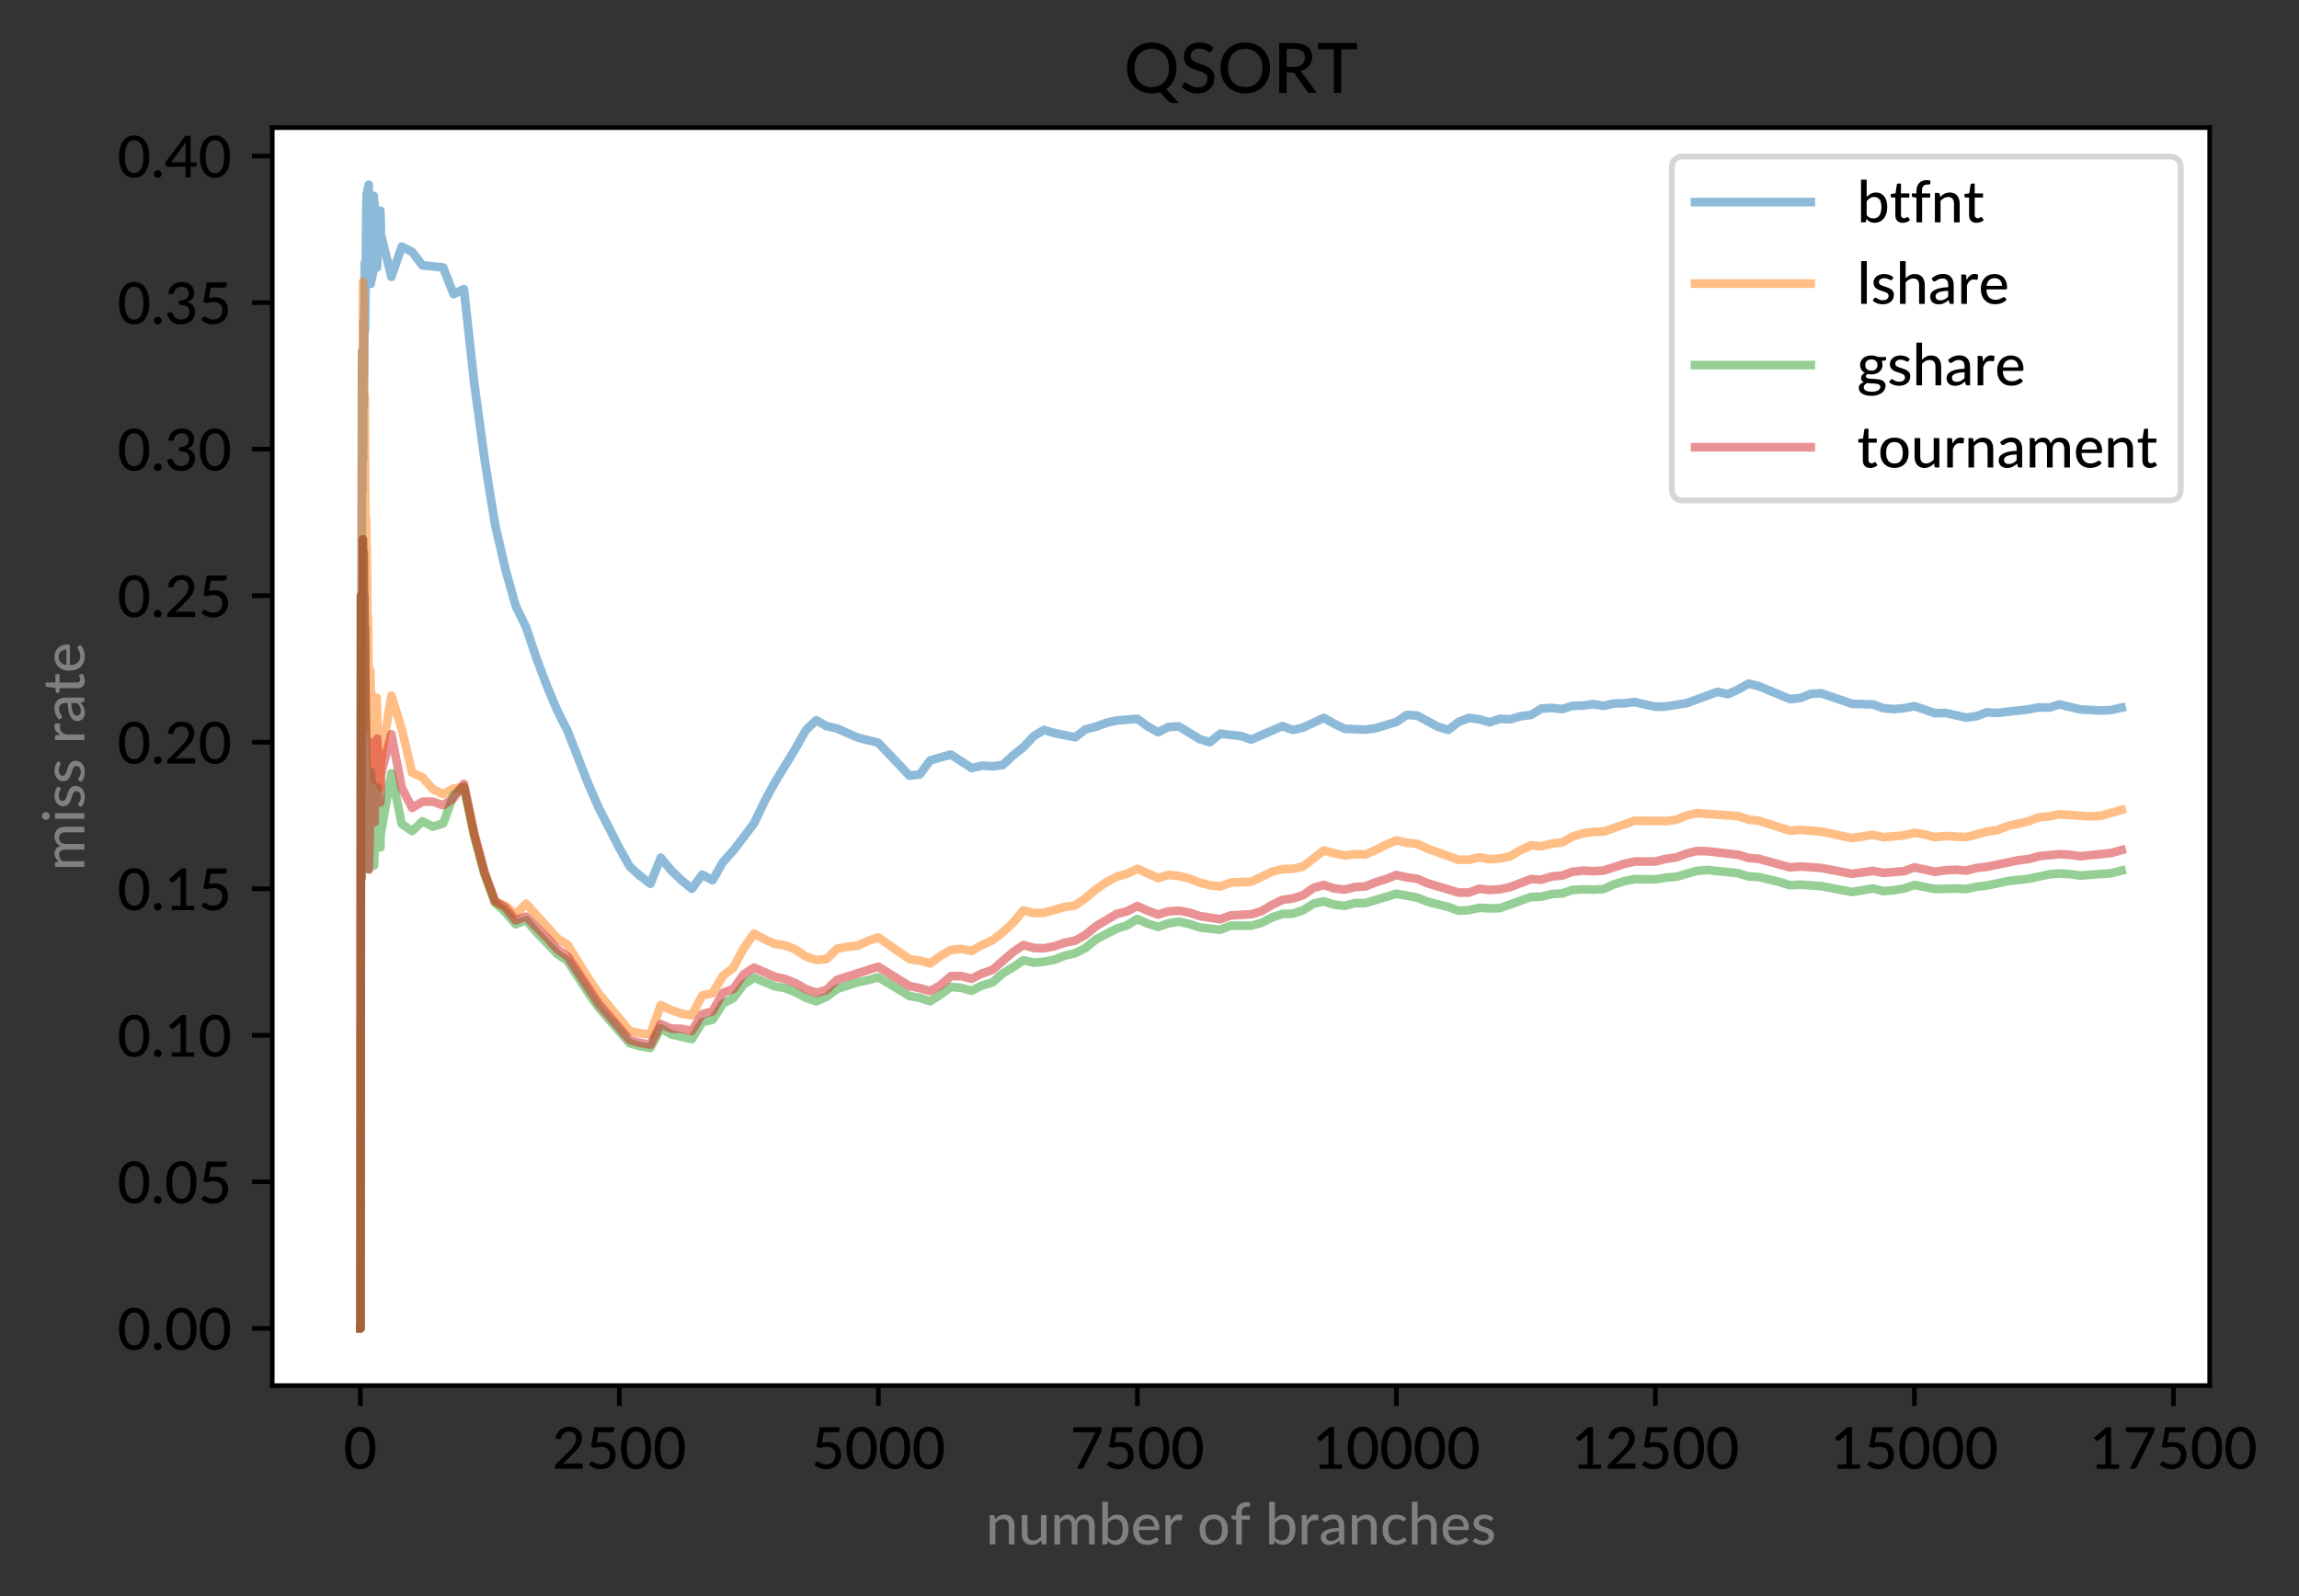 <svg height="275.864pt" version="1.1" viewBox="0 0 397.277 275.864" width="397.277pt" xmlns="http://www.w3.org/2000/svg" xmlns:xlink="http://www.w3.org/1999/xlink" style="width: 100%; height: 100%;">
 <rect x="0" y="0" width="397.277" height="275.864" fill="#333333" stroke="none"/>
 <defs>
  <style type="text/css">
*{stroke-linecap:butt;stroke-linejoin:round;}
  </style>
 </defs>
 <g id="figure_1">
  <g id="patch_1">
   <path d="M 0 275.864 
L 397.277 275.864 
L 397.277 0 
L 0 0 
z
" style="fill:none;"></path>
  </g>
  <g id="axes_1">
   <g id="patch_2">
    <path d="M 47.044 239.496 
L 381.844 239.496 
L 381.844 22.056 
L 47.044 22.056 
z
" style="fill:#ffffff;"></path>
   </g>
   <g id="matplotlib.axis_1">
    <g id="xtick_1">
     <g id="line2d_1">
      <defs>
       <path d="M 0 0 
L 0 3.5 
" id="mae7d54864b" style="stroke:#000000;stroke-width:0.8;"></path>
      </defs>
      <g>
       <use style="stroke:#000000;stroke-width:0.8;" x="62.262" xlink:href="#mae7d54864b" y="239.496"></use>
      </g>
     </g>
     <g id="text_1">
      <!-- 0 -->
      <defs>
       <path d="M 55.094 35.906 
Q 55.094 26.5 53.062 19.594 
Q 51.047 12.703 47.516 8.172 
Q 44 3.656 39.219 1.453 
Q 34.453 -0.75 28.953 -0.75 
Q 23.453 -0.75 18.672 1.453 
Q 13.906 3.656 10.406 8.172 
Q 6.906 12.703 4.906 19.594 
Q 2.906 26.5 2.906 35.906 
Q 2.906 45.297 4.906 52.219 
Q 6.906 59.156 10.406 63.672 
Q 13.906 68.203 18.672 70.391 
Q 23.453 72.594 28.953 72.594 
Q 34.453 72.594 39.219 70.391 
Q 44 68.203 47.516 63.672 
Q 51.047 59.156 53.062 52.219 
Q 55.094 45.297 55.094 35.906 
z
M 45 35.906 
Q 45 44 43.672 49.453 
Q 42.344 54.906 40.125 58.219 
Q 37.906 61.547 35 62.938 
Q 32.094 64.344 28.953 64.344 
Q 25.797 64.344 22.891 62.938 
Q 20 61.547 17.766 58.219 
Q 15.547 54.906 14.25 49.453 
Q 12.953 44 12.953 35.906 
Q 12.953 27.797 14.25 22.344 
Q 15.547 16.906 17.766 13.594 
Q 20 10.297 22.891 8.891 
Q 25.797 7.5 28.953 7.5 
Q 32.094 7.5 35 8.891 
Q 37.906 10.297 40.125 13.594 
Q 42.344 16.906 43.672 22.344 
Q 45 27.797 45 35.906 
z
" id="Lato-Medium-48"></path>
      </defs>
      <g transform="translate(59.362 253.875)scale(0.1 -0.1)">
       <use xlink:href="#Lato-Medium-48"></use>
      </g>
     </g>
    </g>
    <g id="xtick_2">
     <g id="line2d_2">
      <g>
       <use style="stroke:#000000;stroke-width:0.8;" x="107.021" xlink:href="#mae7d54864b" y="239.496"></use>
      </g>
     </g>
     <g id="text_2">
      <!-- 2500 -->
      <defs>
       <path d="M 49.297 9.25 
Q 50.906 9.25 51.797 8.328 
Q 52.703 7.406 52.703 5.906 
L 52.703 0 
L 4.5 0 
L 4.5 3.344 
Q 4.5 4.344 4.891 5.469 
Q 5.297 6.594 6.25 7.5 
L 28.953 30.25 
Q 31.797 33.094 34.094 35.75 
Q 36.406 38.406 38 41.031 
Q 39.594 43.656 40.469 46.406 
Q 41.344 49.156 41.344 52.203 
Q 41.344 55.203 40.391 57.469 
Q 39.453 59.75 37.797 61.25 
Q 36.156 62.75 33.906 63.5 
Q 31.656 64.25 29.047 64.25 
Q 26.453 64.25 24.266 63.5 
Q 22.094 62.75 20.391 61.391 
Q 18.703 60.047 17.547 58.188 
Q 16.406 56.344 15.906 54.203 
Q 15.203 52.297 14.125 51.641 
Q 13.047 51 11 51.344 
L 5.906 52.25 
Q 6.594 57.25 8.641 61.047 
Q 10.703 64.844 13.797 67.422 
Q 16.906 70 20.922 71.297 
Q 24.953 72.594 29.594 72.594 
Q 34.297 72.594 38.266 71.219 
Q 42.25 69.844 45.141 67.25 
Q 48.047 64.656 49.688 60.922 
Q 51.344 57.203 51.344 52.5 
Q 51.344 48.5 50.172 45.078 
Q 49 41.656 46.969 38.547 
Q 44.953 35.453 42.266 32.516 
Q 39.594 29.594 36.594 26.594 
L 18.406 8 
Q 20.5 8.547 22.625 8.891 
Q 24.75 9.25 26.656 9.25 
z
" id="Lato-Medium-50"></path>
       <path d="M 18.656 45 
Q 24.156 46.156 28.594 46.156 
Q 34.203 46.156 38.5 44.469 
Q 42.797 42.797 45.719 39.875 
Q 48.656 36.953 50.125 32.969 
Q 51.594 29 51.594 24.344 
Q 51.594 18.656 49.594 14 
Q 47.594 9.344 44.094 6.047 
Q 40.594 2.75 35.812 0.969 
Q 31.047 -0.797 25.547 -0.797 
Q 22.297 -0.797 19.375 -0.141 
Q 16.453 0.5 13.891 1.578 
Q 11.344 2.656 9.172 4.047 
Q 7 5.453 5.297 7 
L 8.297 11.203 
Q 9.25 12.594 10.844 12.594 
Q 11.906 12.594 13.172 11.812 
Q 14.453 11.047 16.203 10.094 
Q 17.953 9.156 20.344 8.375 
Q 22.75 7.594 26.047 7.594 
Q 29.703 7.594 32.625 8.766 
Q 35.547 9.953 37.562 12.094 
Q 39.594 14.25 40.672 17.25 
Q 41.75 20.25 41.75 23.906 
Q 41.75 27.156 40.797 29.75 
Q 39.844 32.344 37.938 34.188 
Q 36.047 36.047 33.188 37.016 
Q 30.344 38 26.547 38 
Q 21.25 38 15.25 36.094 
L 9.094 37.906 
L 14.953 71.797 
L 49.344 71.797 
L 49.344 67.547 
Q 49.344 65.453 48.016 64.125 
Q 46.703 62.797 43.594 62.797 
L 21.75 62.797 
z
" id="Lato-Medium-53"></path>
      </defs>
      <g transform="translate(95.421 253.875)scale(0.1 -0.1)">
       <use xlink:href="#Lato-Medium-50"></use>
       <use x="58" xlink:href="#Lato-Medium-53"></use>
       <use x="116" xlink:href="#Lato-Medium-48"></use>
       <use x="174" xlink:href="#Lato-Medium-48"></use>
      </g>
     </g>
    </g>
    <g id="xtick_3">
     <g id="line2d_3">
      <g>
       <use style="stroke:#000000;stroke-width:0.8;" x="151.781" xlink:href="#mae7d54864b" y="239.496"></use>
      </g>
     </g>
     <g id="text_3">
      <!-- 5000 -->
      <g transform="translate(140.181 253.875)scale(0.1 -0.1)">
       <use xlink:href="#Lato-Medium-53"></use>
       <use x="58" xlink:href="#Lato-Medium-48"></use>
       <use x="116" xlink:href="#Lato-Medium-48"></use>
       <use x="174" xlink:href="#Lato-Medium-48"></use>
      </g>
     </g>
    </g>
    <g id="xtick_4">
     <g id="line2d_4">
      <g>
       <use style="stroke:#000000;stroke-width:0.8;" x="196.54" xlink:href="#mae7d54864b" y="239.496"></use>
      </g>
     </g>
     <g id="text_4">
      <!-- 7500 -->
      <defs>
       <path d="M 54.203 71.797 
L 54.203 67.453 
Q 54.203 65.547 53.766 64.375 
Q 53.344 63.203 52.953 62.344 
L 23.844 3.453 
Q 23.156 2 21.906 1 
Q 20.656 0 18.547 0 
L 11.547 0 
L 41.094 58.047 
Q 41.844 59.453 42.594 60.625 
Q 43.344 61.797 44.25 62.797 
L 7.547 62.797 
Q 6.594 62.797 5.891 63.5 
Q 5.203 64.203 5.203 65.156 
L 5.203 71.797 
z
" id="Lato-Medium-55"></path>
      </defs>
      <g transform="translate(184.94 253.875)scale(0.1 -0.1)">
       <use xlink:href="#Lato-Medium-55"></use>
       <use x="58" xlink:href="#Lato-Medium-53"></use>
       <use x="116" xlink:href="#Lato-Medium-48"></use>
       <use x="174" xlink:href="#Lato-Medium-48"></use>
      </g>
     </g>
    </g>
    <g id="xtick_5">
     <g id="line2d_5">
      <g>
       <use style="stroke:#000000;stroke-width:0.8;" x="241.299" xlink:href="#mae7d54864b" y="239.496"></use>
      </g>
     </g>
     <g id="text_5">
      <!-- 10000 -->
      <defs>
       <path d="M 51.094 7.453 
L 51.094 0 
L 12.297 0 
L 12.297 7.453 
L 27.5 7.453 
L 27.5 54.5 
Q 27.5 56.75 27.656 59.156 
L 15.453 48.797 
Q 14.75 48.25 14.047 48.094 
Q 13.344 47.953 12.719 48.047 
Q 12.094 48.156 11.625 48.469 
Q 11.156 48.797 10.844 49.156 
L 7.797 53.406 
L 29.297 71.953 
L 37.25 71.953 
L 37.25 7.453 
z
" id="Lato-Medium-49"></path>
      </defs>
      <g transform="translate(226.799 253.875)scale(0.1 -0.1)">
       <use xlink:href="#Lato-Medium-49"></use>
       <use x="58" xlink:href="#Lato-Medium-48"></use>
       <use x="116" xlink:href="#Lato-Medium-48"></use>
       <use x="174" xlink:href="#Lato-Medium-48"></use>
       <use x="232" xlink:href="#Lato-Medium-48"></use>
      </g>
     </g>
    </g>
    <g id="xtick_6">
     <g id="line2d_6">
      <g>
       <use style="stroke:#000000;stroke-width:0.8;" x="286.059" xlink:href="#mae7d54864b" y="239.496"></use>
      </g>
     </g>
     <g id="text_6">
      <!-- 12500 -->
      <g transform="translate(271.559 253.875)scale(0.1 -0.1)">
       <use xlink:href="#Lato-Medium-49"></use>
       <use x="58" xlink:href="#Lato-Medium-50"></use>
       <use x="116" xlink:href="#Lato-Medium-53"></use>
       <use x="174" xlink:href="#Lato-Medium-48"></use>
       <use x="232" xlink:href="#Lato-Medium-48"></use>
      </g>
     </g>
    </g>
    <g id="xtick_7">
     <g id="line2d_7">
      <g>
       <use style="stroke:#000000;stroke-width:0.8;" x="330.818" xlink:href="#mae7d54864b" y="239.496"></use>
      </g>
     </g>
     <g id="text_7">
      <!-- 15000 -->
      <g transform="translate(316.318 253.875)scale(0.1 -0.1)">
       <use xlink:href="#Lato-Medium-49"></use>
       <use x="58" xlink:href="#Lato-Medium-53"></use>
       <use x="116" xlink:href="#Lato-Medium-48"></use>
       <use x="174" xlink:href="#Lato-Medium-48"></use>
       <use x="232" xlink:href="#Lato-Medium-48"></use>
      </g>
     </g>
    </g>
    <g id="xtick_8">
     <g id="line2d_8">
      <g>
       <use style="stroke:#000000;stroke-width:0.8;" x="375.577" xlink:href="#mae7d54864b" y="239.496"></use>
      </g>
     </g>
     <g id="text_8">
      <!-- 17500 -->
      <g transform="translate(361.077 253.875)scale(0.1 -0.1)">
       <use xlink:href="#Lato-Medium-49"></use>
       <use x="58" xlink:href="#Lato-Medium-55"></use>
       <use x="116" xlink:href="#Lato-Medium-53"></use>
       <use x="174" xlink:href="#Lato-Medium-48"></use>
       <use x="232" xlink:href="#Lato-Medium-48"></use>
      </g>
     </g>
    </g>
    <g id="text_9">
     <!-- number of branches -->
     <defs>
      <path d="M 16 43.75 
Q 17.656 45.5 19.453 46.953 
Q 21.25 48.406 23.266 49.422 
Q 25.297 50.453 27.625 51.016 
Q 29.953 51.594 32.594 51.594 
Q 36.797 51.594 39.969 50.188 
Q 43.156 48.797 45.297 46.266 
Q 47.453 43.75 48.547 40.203 
Q 49.656 36.656 49.656 32.344 
L 49.656 0 
L 39.844 0 
L 39.844 32.344 
Q 39.844 37.797 37.344 40.812 
Q 34.844 43.844 29.703 43.844 
Q 25.953 43.844 22.672 42.062 
Q 19.406 40.297 16.594 37.25 
L 16.594 0 
L 6.844 0 
L 6.844 50.797 
L 12.703 50.797 
Q 14.75 50.797 15.25 48.844 
z
" id="Lato-Medium-110"></path>
      <path d="M 49.094 50.797 
L 49.094 0 
L 43.25 0 
Q 41.25 0 40.656 1.953 
L 39.953 7.047 
Q 38.297 5.297 36.5 3.844 
Q 34.703 2.406 32.641 1.375 
Q 30.594 0.344 28.297 -0.219 
Q 26 -0.797 23.344 -0.797 
Q 19.156 -0.797 15.969 0.594 
Q 12.797 2 10.641 4.516 
Q 8.5 7.047 7.391 10.594 
Q 6.297 14.156 6.297 18.453 
L 6.297 50.797 
L 16.094 50.797 
L 16.094 18.453 
Q 16.094 13 18.594 9.969 
Q 21.094 6.953 26.25 6.953 
Q 30 6.953 33.25 8.719 
Q 36.5 10.5 39.344 13.594 
L 39.344 50.797 
z
" id="Lato-Medium-117"></path>
      <path d="M 6.844 0 
L 6.844 50.797 
L 12.703 50.797 
Q 14.75 50.797 15.25 48.844 
L 15.953 44 
Q 18.75 47.344 22.172 49.469 
Q 25.594 51.594 30.203 51.594 
Q 35.25 51.594 38.391 48.812 
Q 41.547 46.047 43 41.297 
Q 44.094 44 45.844 45.953 
Q 47.594 47.906 49.75 49.156 
Q 51.906 50.406 54.328 51 
Q 56.75 51.594 59.25 51.594 
Q 63.297 51.594 66.469 50.312 
Q 69.656 49.047 71.844 46.594 
Q 74.047 44.156 75.188 40.547 
Q 76.344 36.953 76.344 32.344 
L 76.344 0 
L 66.547 0 
L 66.547 32.344 
Q 66.547 38.047 64.062 40.938 
Q 61.594 43.844 56.844 43.844 
Q 54.75 43.844 52.844 43.125 
Q 50.953 42.406 49.516 40.953 
Q 48.094 39.5 47.266 37.344 
Q 46.453 35.203 46.453 32.344 
L 46.453 0 
L 36.656 0 
L 36.656 32.344 
Q 36.656 38.25 34.297 41.047 
Q 31.953 43.844 27.406 43.844 
Q 24.25 43.844 21.547 42.188 
Q 18.844 40.547 16.594 37.703 
L 16.594 0 
z
" id="Lato-Medium-109"></path>
      <path d="M 16.594 12.5 
Q 19 9.344 21.797 8.094 
Q 24.594 6.844 27.906 6.844 
Q 34.703 6.844 38.375 11.688 
Q 42.047 16.547 42.047 26.344 
Q 42.047 35.406 38.797 39.625 
Q 35.547 43.844 29.594 43.844 
Q 25.406 43.844 22.328 41.938 
Q 19.25 40.047 16.594 36.547 
z
M 16.594 43.797 
Q 19.75 47.297 23.75 49.438 
Q 27.75 51.594 32.844 51.594 
Q 37.297 51.594 40.875 49.875 
Q 44.453 48.156 46.953 44.922 
Q 49.453 41.703 50.797 37.094 
Q 52.156 32.5 52.156 26.703 
Q 52.156 20.547 50.625 15.5 
Q 49.094 10.453 46.266 6.844 
Q 43.453 3.25 39.391 1.266 
Q 35.344 -0.703 30.297 -0.703 
Q 27.844 -0.703 25.797 -0.219 
Q 23.75 0.25 22.016 1.141 
Q 20.297 2.047 18.844 3.344 
Q 17.406 4.656 16.094 6.297 
L 15.656 2.047 
Q 15.25 0 13.156 0 
L 6.844 0 
L 6.844 73.797 
L 16.594 73.797 
z
" id="Lato-Medium-98"></path>
      <path d="M 40.5 31.047 
Q 40.5 33.953 39.672 36.391 
Q 38.844 38.844 37.25 40.641 
Q 35.656 42.453 33.344 43.453 
Q 31.047 44.453 28.047 44.453 
Q 21.906 44.453 18.375 40.891 
Q 14.844 37.344 13.906 31.047 
z
M 48.547 7.25 
Q 46.75 5.156 44.391 3.625 
Q 42.047 2.094 39.391 1.141 
Q 36.75 0.203 33.922 -0.25 
Q 31.094 -0.703 28.344 -0.703 
Q 23.094 -0.703 18.625 1.062 
Q 14.156 2.844 10.875 6.266 
Q 7.594 9.703 5.766 14.766 
Q 3.953 19.844 3.953 26.453 
Q 3.953 31.75 5.594 36.328 
Q 7.25 40.906 10.328 44.297 
Q 13.406 47.703 17.844 49.641 
Q 22.297 51.594 27.844 51.594 
Q 32.5 51.594 36.422 50.062 
Q 40.344 48.547 43.188 45.641 
Q 46.047 42.75 47.672 38.5 
Q 49.297 34.25 49.297 28.797 
Q 49.297 26.547 48.797 25.766 
Q 48.297 25 46.953 25 
L 13.656 25 
Q 13.797 20.453 14.938 17.078 
Q 16.094 13.703 18.125 11.453 
Q 20.156 9.203 22.953 8.094 
Q 25.75 7 29.203 7 
Q 32.453 7 34.828 7.75 
Q 37.203 8.5 38.922 9.375 
Q 40.656 10.25 41.828 11 
Q 43 11.75 43.906 11.75 
Q 45.094 11.75 45.75 10.844 
z
" id="Lato-Medium-101"></path>
      <path d="M 16.047 41.047 
Q 18.5 46.047 21.953 48.891 
Q 25.406 51.75 30.25 51.75 
Q 31.906 51.75 33.375 51.375 
Q 34.844 51 35.953 50.25 
L 35.297 42.906 
Q 34.953 41.547 33.656 41.547 
Q 32.953 41.547 31.547 41.812 
Q 30.156 42.094 28.547 42.094 
Q 26.203 42.094 24.391 41.422 
Q 22.594 40.75 21.172 39.422 
Q 19.75 38.094 18.641 36.172 
Q 17.547 34.25 16.594 31.797 
L 16.594 0 
L 6.844 0 
L 6.844 50.797 
L 12.453 50.797 
Q 14.047 50.797 14.625 50.219 
Q 15.203 49.656 15.453 48.203 
z
" id="Lato-Medium-114"></path>
      <path id="Lato-Medium-32"></path>
      <path d="M 28.5 51.594 
Q 34.094 51.594 38.625 49.766 
Q 43.156 47.953 46.328 44.516 
Q 49.5 41.094 51.203 36.266 
Q 52.906 31.453 52.906 25.453 
Q 52.906 19.453 51.203 14.594 
Q 49.5 9.75 46.328 6.344 
Q 43.156 2.953 38.625 1.125 
Q 34.094 -0.703 28.5 -0.703 
Q 22.844 -0.703 18.312 1.125 
Q 13.797 2.953 10.594 6.344 
Q 7.406 9.75 5.672 14.594 
Q 3.953 19.453 3.953 25.453 
Q 3.953 31.453 5.672 36.266 
Q 7.406 41.094 10.594 44.516 
Q 13.797 47.953 18.312 49.766 
Q 22.844 51.594 28.5 51.594 
z
M 28.5 6.906 
Q 35.703 6.906 39.25 11.75 
Q 42.797 16.594 42.797 25.406 
Q 42.797 34.203 39.25 39.078 
Q 35.703 43.953 28.5 43.953 
Q 21.203 43.953 17.625 39.078 
Q 14.047 34.203 14.047 25.406 
Q 14.047 16.594 17.625 11.75 
Q 21.203 6.906 28.5 6.906 
z
" id="Lato-Medium-111"></path>
      <path d="M 10.203 0 
L 10.203 42.797 
L 4.906 43.453 
Q 3.75 43.703 3.016 44.266 
Q 2.297 44.844 2.297 45.953 
L 2.297 50 
L 10.203 50 
L 10.203 54.594 
Q 10.203 58.953 11.453 62.344 
Q 12.703 65.75 15.016 68.125 
Q 17.344 70.5 20.625 71.719 
Q 23.906 72.953 28 72.953 
Q 31.453 72.953 34.344 71.953 
L 34.156 67.047 
Q 34.094 66.406 33.75 66.078 
Q 33.406 65.75 32.828 65.594 
Q 32.25 65.453 31.422 65.422 
Q 30.594 65.406 29.656 65.406 
Q 27.406 65.406 25.547 64.844 
Q 23.703 64.297 22.391 63 
Q 21.094 61.703 20.391 59.578 
Q 19.703 57.453 19.703 54.297 
L 19.703 50 
L 33.953 50 
L 33.953 42.906 
L 20 42.906 
L 20 0 
z
" id="Lato-Medium-102"></path>
      <path d="M 34.156 22.547 
Q 28.203 22.344 24.047 21.625 
Q 19.906 20.906 17.297 19.703 
Q 14.703 18.5 13.547 16.875 
Q 12.406 15.25 12.406 13.25 
Q 12.406 11.344 13.031 9.969 
Q 13.656 8.594 14.719 7.719 
Q 15.797 6.844 17.25 6.438 
Q 18.703 6.047 20.406 6.047 
Q 22.656 6.047 24.531 6.5 
Q 26.406 6.953 28.047 7.766 
Q 29.703 8.594 31.203 9.797 
Q 32.703 11 34.156 12.547 
z
M 5.547 43.703 
Q 9.797 47.75 14.766 49.75 
Q 19.75 51.75 25.703 51.75 
Q 30.047 51.75 33.391 50.328 
Q 36.75 48.906 39.047 46.344 
Q 41.344 43.797 42.516 40.25 
Q 43.703 36.703 43.703 32.406 
L 43.703 0 
L 39.344 0 
Q 37.906 0 37.156 0.469 
Q 36.406 0.953 35.953 2.25 
L 34.906 6.703 
Q 32.953 4.906 31.047 3.531 
Q 29.156 2.156 27.078 1.172 
Q 25 0.203 22.641 -0.297 
Q 20.297 -0.797 17.453 -0.797 
Q 14.453 -0.797 11.828 0.016 
Q 9.203 0.844 7.25 2.547 
Q 5.297 4.25 4.172 6.797 
Q 3.047 9.344 3.047 12.75 
Q 3.047 15.75 4.672 18.516 
Q 6.297 21.297 9.969 23.5 
Q 13.656 25.703 19.578 27.094 
Q 25.5 28.5 34.156 28.703 
L 34.156 32.406 
Q 34.156 38.156 31.703 41 
Q 29.25 43.844 24.5 43.844 
Q 21.297 43.844 19.125 43.047 
Q 16.953 42.25 15.375 41.266 
Q 13.797 40.297 12.625 39.5 
Q 11.453 38.703 10.203 38.703 
Q 9.203 38.703 8.469 39.25 
Q 7.75 39.797 7.297 40.547 
z
" id="Lato-Medium-97"></path>
      <path d="M 42.453 41.297 
Q 42 40.75 41.578 40.422 
Q 41.156 40.094 40.344 40.094 
Q 39.547 40.094 38.672 40.719 
Q 37.797 41.344 36.469 42.062 
Q 35.156 42.797 33.281 43.422 
Q 31.406 44.047 28.656 44.047 
Q 25.047 44.047 22.297 42.75 
Q 19.547 41.453 17.719 39.047 
Q 15.906 36.656 14.953 33.203 
Q 14 29.75 14 25.453 
Q 14 21 15 17.516 
Q 16 14.047 17.844 11.672 
Q 19.703 9.297 22.344 8.062 
Q 25 6.844 28.25 6.844 
Q 31.406 6.844 33.453 7.625 
Q 35.5 8.406 36.844 9.297 
Q 38.203 10.203 39.094 10.969 
Q 40 11.75 40.953 11.75 
Q 42.156 11.75 42.797 10.844 
L 45.594 7.25 
Q 43.844 5.094 41.672 3.594 
Q 39.5 2.094 37.047 1.141 
Q 34.594 0.203 31.922 -0.25 
Q 29.25 -0.703 26.5 -0.703 
Q 21.75 -0.703 17.625 1.047 
Q 13.5 2.797 10.469 6.141 
Q 7.453 9.5 5.703 14.375 
Q 3.953 19.25 3.953 25.453 
Q 3.953 31.094 5.516 35.891 
Q 7.094 40.703 10.172 44.172 
Q 13.25 47.656 17.75 49.625 
Q 22.25 51.594 28.047 51.594 
Q 33.5 51.594 37.641 49.844 
Q 41.797 48.094 45.047 44.906 
z
" id="Lato-Medium-99"></path>
      <path d="M 16.594 44.344 
Q 19.797 47.594 23.672 49.594 
Q 27.547 51.594 32.594 51.594 
Q 36.797 51.594 39.969 50.188 
Q 43.156 48.797 45.297 46.266 
Q 47.453 43.75 48.547 40.203 
Q 49.656 36.656 49.656 32.344 
L 49.656 0 
L 39.844 0 
L 39.844 32.344 
Q 39.844 37.797 37.344 40.812 
Q 34.844 43.844 29.703 43.844 
Q 25.953 43.844 22.672 42.062 
Q 19.406 40.297 16.594 37.25 
L 16.594 0 
L 6.844 0 
L 6.844 73.797 
L 16.594 73.797 
z
" id="Lato-Medium-104"></path>
      <path d="M 36.797 42.047 
Q 36.406 41.406 35.953 41.125 
Q 35.5 40.844 34.797 40.844 
Q 34 40.844 33.016 41.391 
Q 32.047 41.953 30.672 42.594 
Q 29.297 43.25 27.438 43.797 
Q 25.594 44.344 23.047 44.344 
Q 20.953 44.344 19.219 43.812 
Q 17.5 43.297 16.297 42.375 
Q 15.094 41.453 14.438 40.172 
Q 13.797 38.906 13.797 37.453 
Q 13.797 35.547 14.922 34.297 
Q 16.047 33.047 17.875 32.141 
Q 19.703 31.25 22.016 30.516 
Q 24.344 29.797 26.766 29 
Q 29.203 28.203 31.516 27.172 
Q 33.844 26.156 35.672 24.625 
Q 37.5 23.094 38.625 20.938 
Q 39.75 18.797 39.75 15.703 
Q 39.75 12.156 38.469 9.125 
Q 37.203 6.094 34.719 3.891 
Q 32.25 1.703 28.594 0.453 
Q 24.953 -0.797 20.25 -0.797 
Q 15 -0.797 10.547 0.953 
Q 6.094 2.703 3.094 5.406 
L 5.406 9.156 
Q 5.797 9.844 6.391 10.219 
Q 7 10.594 8 10.594 
Q 8.953 10.594 9.953 9.891 
Q 10.953 9.203 12.344 8.375 
Q 13.75 7.547 15.75 6.875 
Q 17.75 6.203 20.75 6.203 
Q 23.25 6.203 25.094 6.828 
Q 26.953 7.453 28.172 8.516 
Q 29.406 9.594 30 11 
Q 30.594 12.406 30.594 13.953 
Q 30.594 15.953 29.469 17.266 
Q 28.344 18.594 26.516 19.547 
Q 24.703 20.5 22.344 21.203 
Q 20 21.906 17.547 22.703 
Q 15.094 23.5 12.75 24.547 
Q 10.406 25.594 8.578 27.188 
Q 6.75 28.797 5.625 31.094 
Q 4.5 33.406 4.5 36.703 
Q 4.5 39.656 5.719 42.344 
Q 6.953 45.047 9.266 47.094 
Q 11.594 49.156 15.016 50.375 
Q 18.453 51.594 22.844 51.594 
Q 27.906 51.594 31.969 50 
Q 36.047 48.406 38.953 45.594 
z
" id="Lato-Medium-115"></path>
     </defs>
     <g style="fill:#808080;" transform="translate(170.346 266.96)scale(0.1 -0.1)">
      <use xlink:href="#Lato-Medium-110"></use>
      <use x="55.95" xlink:href="#Lato-Medium-117"></use>
      <use x="111.85" xlink:href="#Lato-Medium-109"></use>
      <use x="194.5" xlink:href="#Lato-Medium-98"></use>
      <use x="250.7" xlink:href="#Lato-Medium-101"></use>
      <use x="303.65" xlink:href="#Lato-Medium-114"></use>
      <use x="340.3" xlink:href="#Lato-Medium-32"></use>
      <use x="365.55" xlink:href="#Lato-Medium-111"></use>
      <use x="422.45" xlink:href="#Lato-Medium-102"></use>
      <use x="457.7" xlink:href="#Lato-Medium-32"></use>
      <use x="482.95" xlink:href="#Lato-Medium-98"></use>
      <use x="539.15" xlink:href="#Lato-Medium-114"></use>
      <use x="575.8" xlink:href="#Lato-Medium-97"></use>
      <use x="625.75" xlink:href="#Lato-Medium-110"></use>
      <use x="681.7" xlink:href="#Lato-Medium-99"></use>
      <use x="729.55" xlink:href="#Lato-Medium-104"></use>
      <use x="785.5" xlink:href="#Lato-Medium-101"></use>
      <use x="838.45" xlink:href="#Lato-Medium-115"></use>
     </g>
    </g>
   </g>
   <g id="matplotlib.axis_2">
    <g id="ytick_1">
     <g id="line2d_9">
      <defs>
       <path d="M 0 0 
L -3.5 0 
" id="m08ecccedf5" style="stroke:#000000;stroke-width:0.8;"></path>
      </defs>
      <g>
       <use style="stroke:#000000;stroke-width:0.8;" x="47.044" xlink:href="#m08ecccedf5" y="229.612"></use>
      </g>
     </g>
     <g id="text_10">
      <!-- 0.00 -->
      <defs>
       <path d="M 5.25 5.844 
Q 5.25 7.203 5.75 8.391 
Q 6.25 9.594 7.125 10.5 
Q 8 11.406 9.203 11.922 
Q 10.406 12.453 11.797 12.453 
Q 13.156 12.453 14.344 11.922 
Q 15.547 11.406 16.438 10.5 
Q 17.344 9.594 17.875 8.391 
Q 18.406 7.203 18.406 5.844 
Q 18.406 4.453 17.875 3.25 
Q 17.344 2.047 16.438 1.141 
Q 15.547 0.25 14.344 -0.25 
Q 13.156 -0.75 11.797 -0.75 
Q 10.406 -0.75 9.203 -0.25 
Q 8 0.25 7.125 1.141 
Q 6.25 2.047 5.75 3.25 
Q 5.25 4.453 5.25 5.844 
z
" id="Lato-Medium-46"></path>
      </defs>
      <g transform="translate(20.284 233.302)scale(0.1 -0.1)">
       <use xlink:href="#Lato-Medium-48"></use>
       <use x="58" xlink:href="#Lato-Medium-46"></use>
       <use x="81.6" xlink:href="#Lato-Medium-48"></use>
       <use x="139.6" xlink:href="#Lato-Medium-48"></use>
      </g>
     </g>
    </g>
    <g id="ytick_2">
     <g id="line2d_10">
      <g>
       <use style="stroke:#000000;stroke-width:0.8;" x="47.044" xlink:href="#m08ecccedf5" y="204.282"></use>
      </g>
     </g>
     <g id="text_11">
      <!-- 0.05 -->
      <g transform="translate(20.284 207.972)scale(0.1 -0.1)">
       <use xlink:href="#Lato-Medium-48"></use>
       <use x="58" xlink:href="#Lato-Medium-46"></use>
       <use x="81.6" xlink:href="#Lato-Medium-48"></use>
       <use x="139.6" xlink:href="#Lato-Medium-53"></use>
      </g>
     </g>
    </g>
    <g id="ytick_3">
     <g id="line2d_11">
      <g>
       <use style="stroke:#000000;stroke-width:0.8;" x="47.044" xlink:href="#m08ecccedf5" y="178.953"></use>
      </g>
     </g>
     <g id="text_12">
      <!-- 0.10 -->
      <g transform="translate(20.284 182.642)scale(0.1 -0.1)">
       <use xlink:href="#Lato-Medium-48"></use>
       <use x="58" xlink:href="#Lato-Medium-46"></use>
       <use x="81.6" xlink:href="#Lato-Medium-49"></use>
       <use x="139.6" xlink:href="#Lato-Medium-48"></use>
      </g>
     </g>
    </g>
    <g id="ytick_4">
     <g id="line2d_12">
      <g>
       <use style="stroke:#000000;stroke-width:0.8;" x="47.044" xlink:href="#m08ecccedf5" y="153.623"></use>
      </g>
     </g>
     <g id="text_13">
      <!-- 0.15 -->
      <g transform="translate(20.284 157.313)scale(0.1 -0.1)">
       <use xlink:href="#Lato-Medium-48"></use>
       <use x="58" xlink:href="#Lato-Medium-46"></use>
       <use x="81.6" xlink:href="#Lato-Medium-49"></use>
       <use x="139.6" xlink:href="#Lato-Medium-53"></use>
      </g>
     </g>
    </g>
    <g id="ytick_5">
     <g id="line2d_13">
      <g>
       <use style="stroke:#000000;stroke-width:0.8;" x="47.044" xlink:href="#m08ecccedf5" y="128.293"></use>
      </g>
     </g>
     <g id="text_14">
      <!-- 0.20 -->
      <g transform="translate(20.284 131.983)scale(0.1 -0.1)">
       <use xlink:href="#Lato-Medium-48"></use>
       <use x="58" xlink:href="#Lato-Medium-46"></use>
       <use x="81.6" xlink:href="#Lato-Medium-50"></use>
       <use x="139.6" xlink:href="#Lato-Medium-48"></use>
      </g>
     </g>
    </g>
    <g id="ytick_6">
     <g id="line2d_14">
      <g>
       <use style="stroke:#000000;stroke-width:0.8;" x="47.044" xlink:href="#m08ecccedf5" y="102.964"></use>
      </g>
     </g>
     <g id="text_15">
      <!-- 0.25 -->
      <g transform="translate(20.284 106.653)scale(0.1 -0.1)">
       <use xlink:href="#Lato-Medium-48"></use>
       <use x="58" xlink:href="#Lato-Medium-46"></use>
       <use x="81.6" xlink:href="#Lato-Medium-50"></use>
       <use x="139.6" xlink:href="#Lato-Medium-53"></use>
      </g>
     </g>
    </g>
    <g id="ytick_7">
     <g id="line2d_15">
      <g>
       <use style="stroke:#000000;stroke-width:0.8;" x="47.044" xlink:href="#m08ecccedf5" y="77.634"></use>
      </g>
     </g>
     <g id="text_16">
      <!-- 0.30 -->
      <defs>
       <path d="M 6.203 52.25 
Q 6.953 57.25 9 61.047 
Q 11.047 64.844 14.141 67.422 
Q 17.25 70 21.266 71.297 
Q 25.297 72.594 29.953 72.594 
Q 34.594 72.594 38.5 71.266 
Q 42.406 69.953 45.172 67.516 
Q 47.953 65.094 49.5 61.688 
Q 51.047 58.297 51.047 54.203 
Q 51.047 50.75 50.188 48.094 
Q 49.344 45.453 47.766 43.453 
Q 46.203 41.453 43.953 40.078 
Q 41.703 38.703 38.906 37.797 
Q 45.75 35.906 49.203 31.625 
Q 52.656 27.344 52.656 20.797 
Q 52.656 15.75 50.75 11.719 
Q 48.844 7.703 45.547 4.922 
Q 42.25 2.156 37.875 0.672 
Q 33.5 -0.797 28.547 -0.797 
Q 22.906 -0.797 18.844 0.578 
Q 14.797 1.953 11.938 4.422 
Q 9.094 6.906 7.219 10.375 
Q 5.344 13.844 4.047 18 
L 8.297 19.797 
Q 9.953 20.5 11.5 20.203 
Q 13.047 19.906 13.75 18.453 
Q 14.5 16.953 15.469 15.078 
Q 16.453 13.203 18.094 11.516 
Q 19.75 9.844 22.219 8.688 
Q 24.703 7.547 28.453 7.547 
Q 32.047 7.547 34.75 8.719 
Q 37.453 9.906 39.25 11.781 
Q 41.047 13.656 41.938 15.953 
Q 42.844 18.25 42.844 20.5 
Q 42.844 23.297 42.141 25.641 
Q 41.453 28 39.469 29.672 
Q 37.5 31.344 34 32.297 
Q 30.5 33.25 24.906 33.25 
L 24.906 40.344 
Q 29.5 40.406 32.672 41.297 
Q 35.844 42.203 37.797 43.797 
Q 39.75 45.406 40.625 47.594 
Q 41.5 49.797 41.5 52.5 
Q 41.5 55.453 40.594 57.641 
Q 39.703 59.844 38.078 61.312 
Q 36.453 62.797 34.219 63.516 
Q 32 64.25 29.406 64.25 
Q 26.797 64.25 24.594 63.5 
Q 22.406 62.75 20.703 61.391 
Q 19 60.047 17.844 58.188 
Q 16.703 56.344 16.203 54.203 
Q 15.5 52.297 14.422 51.641 
Q 13.344 51 11.344 51.344 
z
" id="Lato-Medium-51"></path>
      </defs>
      <g transform="translate(20.284 81.324)scale(0.1 -0.1)">
       <use xlink:href="#Lato-Medium-48"></use>
       <use x="58" xlink:href="#Lato-Medium-46"></use>
       <use x="81.6" xlink:href="#Lato-Medium-51"></use>
       <use x="139.6" xlink:href="#Lato-Medium-48"></use>
      </g>
     </g>
    </g>
    <g id="ytick_8">
     <g id="line2d_16">
      <g>
       <use style="stroke:#000000;stroke-width:0.8;" x="47.044" xlink:href="#m08ecccedf5" y="52.304"></use>
      </g>
     </g>
     <g id="text_17">
      <!-- 0.35 -->
      <g transform="translate(20.284 55.994)scale(0.1 -0.1)">
       <use xlink:href="#Lato-Medium-48"></use>
       <use x="58" xlink:href="#Lato-Medium-46"></use>
       <use x="81.6" xlink:href="#Lato-Medium-51"></use>
       <use x="139.6" xlink:href="#Lato-Medium-53"></use>
      </g>
     </g>
    </g>
    <g id="ytick_9">
     <g id="line2d_17">
      <g>
       <use style="stroke:#000000;stroke-width:0.8;" x="47.044" xlink:href="#m08ecccedf5" y="26.975"></use>
      </g>
     </g>
     <g id="text_18">
      <!-- 0.40 -->
      <defs>
       <path d="M 36.297 26.203 
L 36.297 54.203 
Q 36.297 55.656 36.375 57.281 
Q 36.453 58.906 36.703 60.656 
L 11.547 26.203 
z
M 55.25 26.203 
L 55.25 20.547 
Q 55.25 19.703 54.703 19.094 
Q 54.156 18.5 53.156 18.5 
L 44.844 18.5 
L 44.844 0 
L 36.297 0 
L 36.297 18.5 
L 4.797 18.5 
Q 3.703 18.5 2.953 19.125 
Q 2.203 19.75 1.953 20.703 
L 0.953 25.703 
L 35.656 71.844 
L 44.844 71.844 
L 44.844 26.203 
z
" id="Lato-Medium-52"></path>
      </defs>
      <g transform="translate(20.284 30.664)scale(0.1 -0.1)">
       <use xlink:href="#Lato-Medium-48"></use>
       <use x="58" xlink:href="#Lato-Medium-46"></use>
       <use x="81.6" xlink:href="#Lato-Medium-52"></use>
       <use x="139.6" xlink:href="#Lato-Medium-48"></use>
      </g>
     </g>
    </g>
    <g id="text_19">
     <!-- miss rate -->
     <defs>
      <path d="M 17.047 50.797 
L 17.047 0 
L 7.297 0 
L 7.297 50.797 
z
M 18.906 66.5 
Q 18.906 65.156 18.344 63.922 
Q 17.797 62.703 16.875 61.766 
Q 15.953 60.844 14.703 60.312 
Q 13.453 59.797 12.094 59.797 
Q 10.75 59.797 9.547 60.312 
Q 8.344 60.844 7.422 61.766 
Q 6.5 62.703 5.969 63.922 
Q 5.453 65.156 5.453 66.5 
Q 5.453 67.906 5.969 69.125 
Q 6.5 70.344 7.422 71.266 
Q 8.344 72.203 9.547 72.719 
Q 10.75 73.25 12.094 73.25 
Q 13.453 73.25 14.703 72.719 
Q 15.953 72.203 16.875 71.266 
Q 17.797 70.344 18.344 69.125 
Q 18.906 67.906 18.906 66.5 
z
" id="Lato-Medium-105"></path>
      <path d="M 22.75 -0.797 
Q 16.594 -0.797 13.266 2.641 
Q 9.953 6.094 9.953 12.5 
L 9.953 42.906 
L 4.047 42.906 
Q 3.203 42.906 2.625 43.422 
Q 2.047 43.953 2.047 45 
L 2.047 48.953 
L 10.297 50.094 
L 12.5 65.25 
Q 12.703 66.094 13.266 66.562 
Q 13.844 67.047 14.75 67.047 
L 19.703 67.047 
L 19.703 50 
L 34.094 50 
L 34.094 42.906 
L 19.703 42.906 
L 19.703 13.156 
Q 19.703 10.156 21.172 8.672 
Q 22.656 7.203 24.953 7.203 
Q 26.297 7.203 27.266 7.547 
Q 28.25 7.906 28.953 8.328 
Q 29.656 8.75 30.156 9.094 
Q 30.656 9.453 31.047 9.453 
Q 31.547 9.453 31.812 9.219 
Q 32.094 9 32.406 8.5 
L 35.297 3.797 
Q 32.906 1.594 29.594 0.391 
Q 26.297 -0.797 22.75 -0.797 
z
" id="Lato-Medium-116"></path>
     </defs>
     <g style="fill:#808080;" transform="translate(14.58 150.522)rotate(-90)scale(0.1 -0.1)">
      <use xlink:href="#Lato-Medium-109"></use>
      <use x="82.65" xlink:href="#Lato-Medium-105"></use>
      <use x="107" xlink:href="#Lato-Medium-115"></use>
      <use x="150.45" xlink:href="#Lato-Medium-115"></use>
      <use x="193.9" xlink:href="#Lato-Medium-32"></use>
      <use x="219.15" xlink:href="#Lato-Medium-114"></use>
      <use x="255.8" xlink:href="#Lato-Medium-97"></use>
      <use x="305.75" xlink:href="#Lato-Medium-116"></use>
      <use x="341.95" xlink:href="#Lato-Medium-101"></use>
     </g>
    </g>
   </g>
   <g id="line2d_18">
    <path clip-path="url(#pbda36c3348)" d="M 62.262 229.612 
L 62.298 229.612 
L 62.387 102.964 
L 62.423 128.293 
L 62.441 137.513 
L 62.459 102.964 
L 62.477 112.69 
L 62.566 60.764 
L 62.602 77.634 
L 62.62 84.878 
L 62.638 68.414 
L 62.656 75.456 
L 62.727 79.508 
L 62.781 60.764 
L 62.871 70.39 
L 62.817 55.445 
L 62.906 65.324 
L 63.032 45.415 
L 63.086 57.168 
L 63.157 50.835 
L 63.282 37.461 
L 63.354 33.51 
L 63.408 42.578 
L 63.533 32.598 
L 63.587 40.501 
L 63.658 37.258 
L 63.712 31.939 
L 63.748 36.6 
L 63.784 35.232 
L 63.945 48.302 
L 63.999 43.54 
L 64.034 47.238 
L 64.052 49.062 
L 64.106 44.503 
L 64.124 46.276 
L 64.249 39.639 
L 64.321 37.461 
L 64.375 42.324 
L 64.5 36.6 
L 64.518 38.12 
L 64.572 34.776 
L 64.589 36.245 
L 64.607 33.864 
L 64.661 38.221 
L 64.679 35.891 
L 64.84 44.452 
L 64.715 35.029 
L 64.876 43.54 
L 64.965 39.639 
L 64.983 40.906 
L 65.162 46.225 
L 65.288 41.868 
L 65.306 42.983 
L 65.359 40.349 
L 65.377 41.463 
L 65.431 38.93 
L 65.467 41.058 
L 65.485 42.071 
L 65.538 39.639 
L 65.556 40.653 
L 65.682 37.005 
L 65.807 41.21 
L 65.717 36.397 
L 65.825 39.639 
L 64.052 49.062 
L 65.843 40.602 
L 67.633 47.846 
L 69.423 42.628 
L 71.214 43.54 
L 73.004 45.871 
L 76.585 46.225 
L 78.375 50.835 
L 80.166 49.974 
L 81.956 66.286 
L 83.746 79.458 
L 85.537 90.603 
L 87.327 98.354 
L 89.118 104.737 
L 90.908 108.435 
L 92.698 113.754 
L 94.489 118.516 
L 96.279 122.771 
L 98.069 126.318 
L 101.65 135.487 
L 103.441 139.59 
L 107.021 146.581 
L 108.812 149.773 
L 110.602 151.394 
L 112.392 152.762 
L 114.183 148.253 
L 115.973 150.431 
L 117.764 152.154 
L 119.554 153.623 
L 121.344 151.191 
L 123.135 152.154 
L 124.925 149.013 
L 126.715 147.037 
L 130.296 142.326 
L 132.087 138.577 
L 133.877 135.284 
L 137.458 129.408 
L 139.248 126.216 
L 141.038 124.494 
L 142.829 125.507 
L 144.619 125.912 
L 148.2 127.483 
L 151.781 128.395 
L 157.152 134.068 
L 158.942 133.866 
L 160.733 131.434 
L 164.313 130.421 
L 167.894 132.751 
L 169.684 132.346 
L 171.475 132.447 
L 173.265 132.245 
L 175.056 130.573 
L 176.846 129.155 
L 178.636 127.229 
L 180.427 126.166 
L 182.217 126.723 
L 185.798 127.432 
L 187.588 126.064 
L 189.379 125.608 
L 191.169 124.95 
L 192.959 124.545 
L 196.54 124.241 
L 198.33 125.558 
L 200.121 126.571 
L 201.911 125.659 
L 203.702 125.558 
L 207.282 127.736 
L 209.073 128.293 
L 210.863 126.824 
L 214.444 127.229 
L 216.234 127.837 
L 221.605 125.507 
L 223.396 126.166 
L 225.186 125.76 
L 228.767 124.089 
L 230.557 125.102 
L 232.347 125.963 
L 235.928 126.115 
L 237.719 125.862 
L 241.299 124.798 
L 243.09 123.582 
L 244.88 123.683 
L 248.461 125.608 
L 250.251 126.166 
L 252.042 124.798 
L 253.832 124.089 
L 255.622 124.342 
L 257.413 124.848 
L 259.203 124.241 
L 260.993 124.342 
L 262.784 123.785 
L 264.574 123.582 
L 266.365 122.467 
L 268.155 122.366 
L 269.945 122.569 
L 271.736 122.012 
L 273.526 121.961 
L 275.316 121.708 
L 277.107 122.012 
L 278.897 121.606 
L 280.688 121.556 
L 282.478 121.353 
L 286.059 122.164 
L 287.849 122.113 
L 291.43 121.556 
L 296.801 119.58 
L 298.591 119.985 
L 300.382 119.175 
L 302.172 118.161 
L 303.962 118.617 
L 309.334 120.846 
L 311.124 120.644 
L 312.914 119.935 
L 314.705 119.833 
L 318.285 121.049 
L 320.076 121.657 
L 323.657 121.758 
L 325.447 122.417 
L 327.237 122.569 
L 329.028 122.417 
L 330.818 122.062 
L 334.399 123.278 
L 336.189 123.227 
L 339.77 124.038 
L 341.56 123.785 
L 343.351 123.126 
L 345.141 123.227 
L 350.512 122.619 
L 352.303 122.265 
L 354.093 122.316 
L 355.883 121.758 
L 359.464 122.619 
L 363.045 122.822 
L 364.835 122.721 
L 366.626 122.316 
L 366.626 122.316 
" style="fill:none;stroke:#1f77b4;stroke-linecap:square;stroke-opacity:0.5;stroke-width:1.5;"></path>
   </g>
   <g id="line2d_19">
    <path clip-path="url(#pbda36c3348)" d="M 62.262 229.612 
L 62.298 229.612 
L 62.387 102.964 
L 62.423 128.293 
L 62.441 137.513 
L 62.459 102.964 
L 62.477 112.69 
L 62.566 60.764 
L 62.602 77.634 
L 62.62 84.878 
L 62.638 68.414 
L 62.656 75.456 
L 62.745 48.708 
L 62.781 60.764 
L 62.799 66.185 
L 62.853 50.835 
L 62.906 65.324 
L 62.978 81.332 
L 63.014 76.469 
L 63.032 68.414 
L 63.103 81.839 
L 63.229 100.684 
L 63.265 96.277 
L 63.282 89.843 
L 63.354 98.86 
L 63.39 95.061 
L 63.551 111.626 
L 63.569 106.408 
L 63.641 112.69 
L 63.909 126.115 
L 63.999 115.882 
L 64.034 118.161 
L 64.196 127.381 
L 64.231 124.646 
L 64.249 121.049 
L 64.321 124.798 
L 64.357 122.265 
L 64.589 132.954 
L 64.643 131.333 
L 64.733 134.828 
L 64.858 129.003 
L 64.876 129.661 
L 64.894 126.926 
L 64.912 127.635 
L 65.037 122.467 
L 65.073 120.593 
L 65.306 128.901 
L 65.323 126.52 
L 65.395 128.851 
L 65.467 128.293 
L 65.646 133.613 
L 65.735 136.095 
L 65.771 134.474 
L 65.825 130.826 
L 64.052 119.276 
L 65.843 131.333 
L 67.633 120.238 
L 69.423 126.014 
L 71.214 133.562 
L 73.004 134.372 
L 74.795 136.399 
L 76.585 137.26 
L 78.375 136.297 
L 80.166 135.994 
L 81.956 144.504 
L 83.746 151.141 
L 85.537 156.004 
L 87.327 156.561 
L 89.118 158.081 
L 90.908 156.207 
L 94.489 160.158 
L 96.279 162.184 
L 98.069 163.299 
L 101.65 169.074 
L 103.441 171.708 
L 108.812 178.193 
L 110.602 178.598 
L 112.392 178.801 
L 114.183 173.735 
L 115.973 174.596 
L 117.764 175.204 
L 119.554 175.508 
L 121.344 172.063 
L 123.135 171.658 
L 124.925 168.669 
L 126.715 167.301 
L 128.506 163.907 
L 130.296 161.374 
L 132.087 162.336 
L 133.877 163.147 
L 135.667 163.4 
L 137.458 164.109 
L 139.248 165.325 
L 141.038 165.933 
L 142.829 165.781 
L 144.619 164.008 
L 146.41 163.654 
L 148.2 163.451 
L 149.99 162.64 
L 151.781 162.032 
L 157.152 165.781 
L 158.942 166.035 
L 160.733 166.541 
L 162.523 165.224 
L 164.313 164.211 
L 166.104 164.008 
L 167.894 164.363 
L 169.684 163.35 
L 171.475 162.539 
L 173.265 161.171 
L 175.056 159.499 
L 176.846 157.372 
L 178.636 157.828 
L 180.427 157.777 
L 184.007 156.764 
L 185.798 156.511 
L 187.588 155.244 
L 189.379 153.724 
L 191.169 152.508 
L 192.959 151.546 
L 194.75 151.039 
L 196.54 150.178 
L 200.121 151.749 
L 201.911 151.242 
L 203.702 151.394 
L 205.492 151.85 
L 207.282 152.559 
L 209.073 153.015 
L 210.863 153.218 
L 212.653 152.559 
L 216.234 152.407 
L 219.815 150.685 
L 221.605 150.229 
L 223.396 150.178 
L 225.186 149.773 
L 228.767 146.987 
L 230.557 147.493 
L 232.347 147.848 
L 234.138 147.645 
L 235.928 147.696 
L 237.719 146.936 
L 239.509 146.024 
L 241.299 145.264 
L 243.09 145.669 
L 244.88 145.872 
L 246.67 146.683 
L 252.042 148.608 
L 253.832 148.608 
L 255.622 148.202 
L 257.413 148.506 
L 259.203 148.405 
L 260.993 148 
L 262.784 146.936 
L 264.574 146.125 
L 266.365 146.277 
L 268.155 145.821 
L 269.945 145.619 
L 271.736 144.606 
L 273.526 144.048 
L 275.316 143.795 
L 277.107 143.744 
L 282.478 141.87 
L 287.849 141.921 
L 289.639 141.718 
L 291.43 140.958 
L 293.22 140.553 
L 300.382 141.059 
L 302.172 141.667 
L 303.962 141.87 
L 309.334 143.592 
L 311.124 143.44 
L 314.705 143.744 
L 320.076 144.859 
L 323.657 144.302 
L 325.447 144.707 
L 329.028 144.403 
L 330.818 143.947 
L 332.608 144.251 
L 334.399 144.707 
L 336.189 144.504 
L 339.77 144.707 
L 343.351 143.744 
L 345.141 143.491 
L 346.931 142.782 
L 350.512 141.971 
L 352.303 141.262 
L 354.093 141.11 
L 355.883 140.756 
L 361.254 141.11 
L 363.045 141.009 
L 366.626 139.996 
L 366.626 139.996 
" style="fill:none;stroke:#ff7f0e;stroke-linecap:square;stroke-opacity:0.5;stroke-width:1.5;"></path>
   </g>
   <g id="line2d_20">
    <path clip-path="url(#pbda36c3348)" d="M 62.262 229.612 
L 62.298 229.612 
L 62.387 102.964 
L 62.423 128.293 
L 62.477 151.698 
L 62.495 121.049 
L 62.513 128.293 
L 62.602 102.964 
L 62.62 108.992 
L 62.656 119.479 
L 62.674 102.964 
L 62.692 108.03 
L 62.71 93.237 
L 62.781 111.424 
L 62.799 115.223 
L 62.817 102.964 
L 62.835 106.814 
L 62.853 95.517 
L 62.924 109.651 
L 62.96 102.964 
L 63.05 117.047 
L 63.068 108.486 
L 63.139 118.161 
L 63.372 141.161 
L 63.39 134.626 
L 63.479 141.515 
L 63.551 146.328 
L 63.569 140.604 
L 63.641 145.163 
L 63.73 150.279 
L 63.784 147.139 
L 63.802 148.101 
L 63.82 143.238 
L 63.873 146.125 
L 63.999 136.551 
L 64.016 137.513 
L 64.034 133.359 
L 64.124 137.919 
L 64.142 134.018 
L 64.339 143.035 
L 64.357 139.438 
L 64.625 149.621 
L 64.751 146.379 
L 64.768 146.987 
L 64.786 143.998 
L 64.804 144.606 
L 64.822 141.667 
L 64.93 141.819 
L 64.983 143.542 
L 65.001 140.806 
L 65.019 141.363 
L 65.037 138.678 
L 65.127 141.515 
L 65.144 138.932 
L 65.162 139.489 
L 65.18 136.956 
L 65.234 138.628 
L 65.252 136.146 
L 65.341 138.83 
L 65.646 144.302 
L 65.735 146.48 
L 65.771 144.758 
L 65.789 142.63 
L 65.825 143.491 
L 64.052 134.322 
L 65.843 143.896 
L 67.633 133.663 
L 69.423 142.427 
L 71.214 143.643 
L 73.004 141.971 
L 74.795 142.883 
L 76.585 142.326 
L 78.375 137.412 
L 80.166 135.994 
L 81.956 144.504 
L 83.746 151.141 
L 85.537 156.004 
L 87.327 157.676 
L 89.118 159.753 
L 90.908 159.044 
L 92.698 161.121 
L 96.279 164.869 
L 98.069 166.085 
L 101.65 171.607 
L 103.441 174.14 
L 108.812 180.32 
L 110.602 180.827 
L 112.392 181.131 
L 114.183 177.737 
L 115.973 178.801 
L 119.554 179.611 
L 121.344 176.673 
L 123.135 176.268 
L 124.925 173.481 
L 126.715 172.519 
L 128.506 170.189 
L 130.296 168.973 
L 133.877 170.493 
L 135.667 170.797 
L 137.458 171.506 
L 139.248 172.468 
L 141.038 173.076 
L 142.829 172.316 
L 144.619 170.948 
L 148.2 169.783 
L 149.99 169.429 
L 151.781 168.922 
L 155.361 171.05 
L 157.152 172.164 
L 158.942 172.468 
L 160.733 173.076 
L 162.523 171.911 
L 164.313 170.594 
L 166.104 170.746 
L 167.894 171.252 
L 169.684 170.341 
L 171.475 169.834 
L 173.265 168.264 
L 175.056 167.2 
L 176.846 165.984 
L 178.636 166.389 
L 180.427 166.237 
L 182.217 165.883 
L 184.007 165.173 
L 185.798 164.768 
L 187.588 163.856 
L 189.379 162.387 
L 192.959 160.513 
L 194.75 159.955 
L 196.54 158.841 
L 198.33 159.651 
L 200.121 160.209 
L 201.911 159.601 
L 203.702 159.297 
L 205.492 159.702 
L 207.282 160.31 
L 210.863 160.715 
L 212.653 160.006 
L 216.234 160.006 
L 218.024 159.499 
L 219.815 158.588 
L 221.605 157.98 
L 223.396 157.929 
L 225.186 157.321 
L 226.976 156.207 
L 228.767 155.801 
L 230.557 156.359 
L 232.347 156.561 
L 234.138 156.105 
L 235.928 156.105 
L 241.299 154.484 
L 244.88 155.143 
L 246.67 155.852 
L 250.251 156.764 
L 252.042 157.422 
L 253.832 157.321 
L 255.622 156.916 
L 257.413 157.017 
L 259.203 156.967 
L 264.574 155.041 
L 266.365 154.991 
L 268.155 154.535 
L 269.945 154.434 
L 271.736 153.826 
L 273.526 153.724 
L 275.316 153.775 
L 277.107 153.674 
L 278.897 152.863 
L 280.688 152.306 
L 282.478 151.951 
L 286.059 152.002 
L 287.849 151.698 
L 289.639 151.546 
L 293.22 150.533 
L 295.011 150.381 
L 300.382 150.938 
L 302.172 151.495 
L 303.962 151.597 
L 307.543 152.458 
L 309.334 153.015 
L 311.124 152.914 
L 314.705 153.167 
L 320.076 154.18 
L 323.657 153.572 
L 325.447 154.028 
L 327.237 153.876 
L 329.028 153.572 
L 330.818 152.964 
L 334.399 153.674 
L 337.98 153.572 
L 339.77 153.674 
L 341.56 153.268 
L 343.351 153.066 
L 346.931 152.306 
L 350.512 151.901 
L 354.093 151.141 
L 355.883 150.989 
L 357.674 151.09 
L 359.464 151.343 
L 364.835 150.938 
L 366.626 150.482 
L 366.626 150.482 
" style="fill:none;stroke:#2ca02c;stroke-linecap:square;stroke-opacity:0.5;stroke-width:1.5;"></path>
   </g>
   <g id="line2d_21">
    <path clip-path="url(#pbda36c3348)" d="M 62.262 229.612 
L 62.298 229.612 
L 62.387 102.964 
L 62.423 128.293 
L 62.477 151.698 
L 62.495 121.049 
L 62.513 128.293 
L 62.602 102.964 
L 62.62 108.992 
L 62.656 119.479 
L 62.674 102.964 
L 62.692 108.03 
L 62.71 93.237 
L 62.781 111.424 
L 62.799 115.223 
L 62.817 102.964 
L 62.835 106.814 
L 62.853 95.517 
L 62.924 109.651 
L 62.96 102.964 
L 63.05 117.047 
L 63.068 108.486 
L 63.139 118.161 
L 63.372 141.161 
L 63.39 134.626 
L 63.479 141.515 
L 63.551 146.328 
L 63.569 140.604 
L 63.641 145.163 
L 63.73 150.279 
L 63.784 147.139 
L 63.802 148.101 
L 63.82 143.238 
L 63.873 146.125 
L 64.034 128.293 
L 64.196 136.652 
L 64.231 133.765 
L 64.249 130.117 
L 64.339 134.372 
L 64.357 130.877 
L 64.446 134.879 
L 64.625 142.022 
L 64.697 140.857 
L 64.733 142.123 
L 64.751 139.134 
L 64.768 139.793 
L 64.858 132.447 
L 64.912 134.423 
L 65.037 128.952 
L 65.127 132.093 
L 65.162 130.168 
L 65.18 127.685 
L 65.27 130.674 
L 65.323 129.458 
L 65.449 133.41 
L 65.467 131.13 
L 65.556 133.765 
L 65.735 138.678 
L 65.771 137.057 
L 65.825 133.359 
L 64.052 129.307 
L 65.843 133.815 
L 67.633 126.926 
L 69.423 136.146 
L 71.214 139.641 
L 73.004 138.577 
L 74.795 138.577 
L 76.585 139.185 
L 78.375 137.969 
L 80.166 135.487 
L 81.956 144.048 
L 83.746 150.735 
L 85.537 155.649 
L 87.327 156.916 
L 89.118 159.094 
L 90.908 158.436 
L 94.489 162.083 
L 96.279 164.059 
L 98.069 165.325 
L 103.441 173.481 
L 108.812 179.763 
L 110.602 180.27 
L 112.392 180.574 
L 114.183 177.028 
L 115.973 177.787 
L 117.764 177.838 
L 119.554 178.193 
L 121.344 175.305 
L 123.135 174.799 
L 124.925 171.607 
L 126.715 170.948 
L 128.506 168.416 
L 130.296 167.25 
L 133.877 168.821 
L 135.667 169.226 
L 137.458 169.935 
L 139.248 170.948 
L 141.038 171.607 
L 142.829 171.1 
L 144.619 169.378 
L 151.781 167.098 
L 155.361 169.327 
L 157.152 170.442 
L 158.942 170.797 
L 160.733 171.303 
L 162.523 170.29 
L 164.313 168.719 
L 166.104 168.719 
L 167.894 169.175 
L 169.684 168.264 
L 171.475 167.656 
L 175.056 164.565 
L 176.846 163.35 
L 178.636 163.856 
L 180.427 163.907 
L 182.217 163.552 
L 184.007 162.944 
L 185.798 162.59 
L 187.588 161.577 
L 189.379 160.107 
L 192.959 157.98 
L 194.75 157.524 
L 196.54 156.612 
L 198.33 157.422 
L 200.121 158.081 
L 201.911 157.524 
L 203.702 157.422 
L 205.492 157.726 
L 207.282 158.334 
L 210.863 158.892 
L 212.653 158.233 
L 216.234 158.03 
L 218.024 157.473 
L 219.815 156.409 
L 221.605 155.548 
L 223.396 155.295 
L 225.186 154.737 
L 226.976 153.471 
L 228.767 152.964 
L 230.557 153.572 
L 232.347 153.775 
L 234.138 153.319 
L 235.928 153.218 
L 237.719 152.508 
L 239.509 151.951 
L 241.299 151.242 
L 243.09 151.647 
L 244.88 151.901 
L 246.67 152.66 
L 252.042 154.282 
L 253.832 154.282 
L 255.622 153.623 
L 257.413 153.826 
L 259.203 153.724 
L 260.993 153.319 
L 264.574 151.951 
L 266.365 152.053 
L 268.155 151.495 
L 269.945 151.343 
L 271.736 150.685 
L 273.526 150.482 
L 275.316 150.583 
L 277.107 150.482 
L 280.688 149.317 
L 282.478 148.912 
L 286.059 148.912 
L 287.849 148.456 
L 289.639 148.202 
L 291.43 147.544 
L 293.22 147.088 
L 295.011 147.139 
L 300.382 147.747 
L 302.172 148.304 
L 303.962 148.456 
L 309.334 149.925 
L 311.124 149.773 
L 314.705 150.026 
L 320.076 151.039 
L 323.657 150.533 
L 325.447 150.887 
L 329.028 150.583 
L 330.818 149.925 
L 334.399 150.685 
L 336.189 150.431 
L 337.98 150.33 
L 339.77 150.482 
L 341.56 150.026 
L 343.351 149.824 
L 348.722 148.709 
L 350.512 148.506 
L 352.303 148 
L 355.883 147.645 
L 357.674 147.747 
L 359.464 148 
L 364.835 147.443 
L 366.626 146.936 
L 366.626 146.936 
" style="fill:none;stroke:#d62728;stroke-linecap:square;stroke-opacity:0.5;stroke-width:1.5;"></path>
   </g>
   <g id="patch_3">
    <path d="M 47.044 239.496 
L 47.044 22.056 
" style="fill:none;stroke:#000000;stroke-linecap:square;stroke-linejoin:miter;stroke-width:0.8;"></path>
   </g>
   <g id="patch_4">
    <path d="M 381.844 239.496 
L 381.844 22.056 
" style="fill:none;stroke:#000000;stroke-linecap:square;stroke-linejoin:miter;stroke-width:0.8;"></path>
   </g>
   <g id="patch_5">
    <path d="M 47.044 239.496 
L 381.844 239.496 
" style="fill:none;stroke:#000000;stroke-linecap:square;stroke-linejoin:miter;stroke-width:0.8;"></path>
   </g>
   <g id="patch_6">
    <path d="M 47.044 22.056 
L 381.844 22.056 
" style="fill:none;stroke:#000000;stroke-linecap:square;stroke-linejoin:miter;stroke-width:0.8;"></path>
   </g>
   <g id="text_20">
    <!-- QSORT -->
    <defs>
     <path d="M 15.344 35.906 
Q 15.344 29.453 17.094 24.375 
Q 18.844 19.297 22.094 15.75 
Q 25.344 12.203 29.922 10.328 
Q 34.5 8.453 40.156 8.453 
Q 45.797 8.453 50.375 10.328 
Q 54.953 12.203 58.172 15.75 
Q 61.406 19.297 63.156 24.375 
Q 64.906 29.453 64.906 35.906 
Q 64.906 42.297 63.156 47.391 
Q 61.406 52.5 58.172 56.047 
Q 54.953 59.594 50.375 61.5 
Q 45.797 63.406 40.156 63.406 
Q 34.5 63.406 29.922 61.5 
Q 25.344 59.594 22.094 56.047 
Q 18.844 52.5 17.094 47.391 
Q 15.344 42.297 15.344 35.906 
z
M 79.25 -14.594 
L 70.453 -14.594 
Q 68.5 -14.594 67 -14.062 
Q 65.5 -13.547 64.203 -12.156 
L 52.094 1.047 
Q 46.594 -0.75 40.156 -0.75 
Q 32.203 -0.75 25.625 1.953 
Q 19.047 4.656 14.375 9.531 
Q 9.703 14.406 7.094 21.125 
Q 4.5 27.844 4.5 35.906 
Q 4.5 43.906 7.094 50.656 
Q 9.703 57.406 14.375 62.281 
Q 19.047 67.156 25.625 69.875 
Q 32.203 72.594 40.156 72.594 
Q 48.156 72.594 54.703 69.875 
Q 61.25 67.156 65.953 62.281 
Q 70.656 57.406 73.219 50.656 
Q 75.797 43.906 75.797 35.906 
Q 75.797 30.906 74.766 26.375 
Q 73.75 21.844 71.844 17.938 
Q 69.953 14.047 67.172 10.844 
Q 64.406 7.656 60.906 5.25 
z
" id="Lato-Medium-81"></path>
     <path d="M 46 60.094 
Q 45.5 59.25 44.953 58.844 
Q 44.406 58.453 43.547 58.453 
Q 42.656 58.453 41.5 59.266 
Q 40.344 60.094 38.625 61.125 
Q 36.906 62.156 34.5 62.969 
Q 32.094 63.797 28.75 63.797 
Q 25.594 63.797 23.219 62.969 
Q 20.844 62.156 19.25 60.719 
Q 17.656 59.297 16.828 57.375 
Q 16 55.453 16 53.203 
Q 16 50.297 17.469 48.391 
Q 18.953 46.5 21.344 45.141 
Q 23.75 43.797 26.797 42.797 
Q 29.844 41.797 33.047 40.719 
Q 36.25 39.656 39.297 38.25 
Q 42.344 36.844 44.75 34.719 
Q 47.156 32.594 48.625 29.516 
Q 50.094 26.453 50.094 22 
Q 50.094 17.25 48.469 13.094 
Q 46.844 8.953 43.75 5.844 
Q 40.656 2.75 36.125 0.969 
Q 31.594 -0.797 25.844 -0.797 
Q 22.406 -0.797 19.156 -0.125 
Q 15.906 0.547 13 1.766 
Q 10.094 3 7.562 4.719 
Q 5.047 6.453 3.047 8.594 
L 6.094 13.703 
Q 6.547 14.297 7.172 14.688 
Q 7.797 15.094 8.594 15.094 
Q 9.656 15.094 11.031 14 
Q 12.406 12.906 14.422 11.578 
Q 16.453 10.25 19.266 9.141 
Q 22.094 8.047 26.156 8.047 
Q 29.453 8.047 32.047 8.922 
Q 34.656 9.797 36.422 11.422 
Q 38.203 13.047 39.141 15.344 
Q 40.094 17.656 40.094 20.453 
Q 40.094 23.594 38.641 25.594 
Q 37.203 27.594 34.797 28.938 
Q 32.406 30.297 29.344 31.25 
Q 26.297 32.203 23.094 33.219 
Q 19.906 34.25 16.844 35.594 
Q 13.797 36.953 11.391 39.125 
Q 9 41.297 7.547 44.562 
Q 6.094 47.844 6.094 52.656 
Q 6.094 56.5 7.594 60.094 
Q 9.094 63.703 11.969 66.469 
Q 14.844 69.25 19.047 70.922 
Q 23.25 72.594 28.656 72.594 
Q 34.703 72.594 39.766 70.672 
Q 44.844 68.75 48.594 65.156 
z
" id="Lato-Medium-83"></path>
     <path d="M 75.75 35.906 
Q 75.75 27.844 73.172 21.125 
Q 70.594 14.406 65.891 9.531 
Q 61.203 4.656 54.641 1.953 
Q 48.094 -0.75 40.094 -0.75 
Q 32.156 -0.75 25.578 1.953 
Q 19 4.656 14.328 9.531 
Q 9.656 14.406 7.047 21.125 
Q 4.453 27.844 4.453 35.906 
Q 4.453 43.906 7.047 50.656 
Q 9.656 57.406 14.328 62.281 
Q 19 67.156 25.578 69.875 
Q 32.156 72.594 40.094 72.594 
Q 48.094 72.594 54.641 69.875 
Q 61.203 67.156 65.891 62.281 
Q 70.594 57.406 73.172 50.656 
Q 75.75 43.906 75.75 35.906 
z
M 64.844 35.906 
Q 64.844 42.297 63.094 47.391 
Q 61.344 52.5 58.125 56.047 
Q 54.906 59.594 50.328 61.5 
Q 45.75 63.406 40.094 63.406 
Q 34.453 63.406 29.875 61.5 
Q 25.297 59.594 22.047 56.047 
Q 18.797 52.5 17.047 47.391 
Q 15.297 42.297 15.297 35.906 
Q 15.297 29.453 17.047 24.375 
Q 18.797 19.297 22.047 15.75 
Q 25.297 12.203 29.875 10.328 
Q 34.453 8.453 40.094 8.453 
Q 45.75 8.453 50.328 10.328 
Q 54.906 12.203 58.125 15.75 
Q 61.344 19.297 63.094 24.375 
Q 64.844 29.453 64.844 35.906 
z
" id="Lato-Medium-79"></path>
     <path d="M 29.203 37.203 
Q 33.297 37.203 36.422 38.203 
Q 39.547 39.203 41.641 41.016 
Q 43.75 42.844 44.797 45.375 
Q 45.844 47.906 45.844 50.953 
Q 45.844 57.156 41.766 60.297 
Q 37.703 63.453 29.547 63.453 
L 19.5 63.453 
L 19.5 37.203 
z
M 62.703 0 
L 53.203 0 
Q 50.344 0 49.047 2.25 
L 31.297 27.156 
Q 30.453 28.406 29.453 28.922 
Q 28.453 29.453 26.453 29.453 
L 19.5 29.453 
L 19.5 0 
L 8.844 0 
L 8.844 71.797 
L 29.547 71.797 
Q 36.5 71.797 41.516 70.375 
Q 46.547 68.953 49.812 66.328 
Q 53.094 63.703 54.672 60 
Q 56.25 56.297 56.25 51.703 
Q 56.25 47.953 55.094 44.641 
Q 53.953 41.344 51.719 38.719 
Q 49.5 36.094 46.297 34.188 
Q 43.094 32.297 39.047 31.297 
Q 41.047 30.094 42.5 27.953 
z
" id="Lato-Medium-82"></path>
     <path d="M 57.797 62.906 
L 35 62.906 
L 35 0 
L 24.406 0 
L 24.406 62.906 
L 1.5 62.906 
L 1.5 71.797 
L 57.797 71.797 
z
" id="Lato-Medium-84"></path>
    </defs>
    <g transform="translate(194.209 16.056)scale(0.12 -0.12)">
     <use xlink:href="#Lato-Medium-81"></use>
     <use x="80.25" xlink:href="#Lato-Medium-83"></use>
     <use x="134.65" xlink:href="#Lato-Medium-79"></use>
     <use x="214.9" xlink:href="#Lato-Medium-82"></use>
     <use x="277.95" xlink:href="#Lato-Medium-84"></use>
    </g>
   </g>
   <g id="legend_1">
    <g id="patch_7">
     <path d="M 290.909 86.509 
L 374.844 86.509 
Q 376.844 86.509 376.844 84.509 
L 376.844 29.056 
Q 376.844 27.056 374.844 27.056 
L 290.909 27.056 
Q 288.909 27.056 288.909 29.056 
L 288.909 84.509 
Q 288.909 86.509 290.909 86.509 
z
" style="fill:#ffffff;opacity:0.8;stroke:#cccccc;stroke-linejoin:miter;"></path>
    </g>
    <g id="line2d_22">
     <path d="M 292.909 34.935 
L 312.909 34.935 
" style="fill:none;stroke:#1f77b4;stroke-linecap:square;stroke-opacity:0.5;stroke-width:1.5;"></path>
    </g>
    <g id="line2d_23"></g>
    <g id="text_21">
     <!-- btfnt -->
     <g transform="translate(320.909 38.435)scale(0.1 -0.1)">
      <use xlink:href="#Lato-Medium-98"></use>
      <use x="56.2" xlink:href="#Lato-Medium-116"></use>
      <use x="92.4" xlink:href="#Lato-Medium-102"></use>
      <use x="127.65" xlink:href="#Lato-Medium-110"></use>
      <use x="183.6" xlink:href="#Lato-Medium-116"></use>
     </g>
    </g>
    <g id="line2d_24">
     <path d="M 292.909 49.02 
L 312.909 49.02 
" style="fill:none;stroke:#ff7f0e;stroke-linecap:square;stroke-opacity:0.5;stroke-width:1.5;"></path>
    </g>
    <g id="line2d_25"></g>
    <g id="text_22">
     <!-- lshare -->
     <defs>
      <path d="M 16.844 73.797 
L 16.844 0 
L 7.047 0 
L 7.047 73.797 
z
" id="Lato-Medium-108"></path>
     </defs>
     <g transform="translate(320.909 52.52)scale(0.1 -0.1)">
      <use xlink:href="#Lato-Medium-108"></use>
      <use x="23.9" xlink:href="#Lato-Medium-115"></use>
      <use x="67.35" xlink:href="#Lato-Medium-104"></use>
      <use x="123.3" xlink:href="#Lato-Medium-97"></use>
      <use x="173.25" xlink:href="#Lato-Medium-114"></use>
      <use x="209.9" xlink:href="#Lato-Medium-101"></use>
     </g>
    </g>
    <g id="line2d_26">
     <path d="M 292.909 63.104 
L 312.909 63.104 
" style="fill:none;stroke:#2ca02c;stroke-linecap:square;stroke-opacity:0.5;stroke-width:1.5;"></path>
    </g>
    <g id="line2d_27"></g>
    <g id="text_23">
     <!-- gshare -->
     <defs>
      <path d="M 24.703 25.344 
Q 27.297 25.344 29.266 26.047 
Q 31.25 26.75 32.578 28.016 
Q 33.906 29.297 34.578 31.094 
Q 35.25 32.906 35.25 35.047 
Q 35.25 39.453 32.578 42.078 
Q 29.906 44.703 24.703 44.703 
Q 19.547 44.703 16.875 42.078 
Q 14.203 39.453 14.203 35.047 
Q 14.203 32.906 14.875 31.125 
Q 15.547 29.344 16.875 28.062 
Q 18.203 26.797 20.172 26.062 
Q 22.156 25.344 24.703 25.344 
z
M 40.25 -2.656 
Q 40.25 -0.844 39.25 0.219 
Q 38.25 1.297 36.516 1.922 
Q 34.797 2.547 32.5 2.812 
Q 30.203 3.094 27.672 3.25 
Q 25.156 3.406 22.5 3.531 
Q 19.844 3.656 17.406 4 
Q 14.797 2.703 13.125 0.844 
Q 11.453 -1 11.453 -3.5 
Q 11.453 -5.094 12.266 -6.5 
Q 13.094 -7.906 14.812 -8.922 
Q 16.547 -9.953 19.172 -10.516 
Q 21.797 -11.094 25.453 -11.094 
Q 29.047 -11.094 31.797 -10.469 
Q 34.547 -9.844 36.422 -8.719 
Q 38.297 -7.594 39.266 -6.047 
Q 40.25 -4.5 40.25 -2.656 
z
M 50.156 48.906 
L 50.156 45.25 
Q 50.156 43.453 47.906 43 
L 42.453 42.203 
Q 43.156 40.656 43.547 38.922 
Q 43.953 37.203 43.953 35.297 
Q 43.953 31.547 42.5 28.516 
Q 41.047 25.5 38.5 23.344 
Q 35.953 21.203 32.422 20.047 
Q 28.906 18.906 24.703 18.906 
Q 21.25 18.906 18.25 19.656 
Q 16.75 18.75 15.969 17.672 
Q 15.203 16.594 15.203 15.547 
Q 15.203 13.797 16.672 12.938 
Q 18.156 12.094 20.531 11.719 
Q 22.906 11.344 25.969 11.25 
Q 29.047 11.156 32.219 10.922 
Q 35.406 10.703 38.469 10.125 
Q 41.547 9.547 43.922 8.266 
Q 46.297 7 47.766 4.766 
Q 49.25 2.547 49.25 -1 
Q 49.25 -4.297 47.625 -7.391 
Q 46 -10.5 42.891 -12.891 
Q 39.797 -15.297 35.344 -16.75 
Q 30.906 -18.203 25.25 -18.203 
Q 19.594 -18.203 15.422 -17.094 
Q 11.25 -16 8.469 -14.141 
Q 5.703 -12.297 4.328 -9.844 
Q 2.953 -7.406 2.953 -4.75 
Q 2.953 -1.047 5.25 1.516 
Q 7.547 4.094 11.594 5.547 
Q 9.406 6.547 8.094 8.266 
Q 6.797 10 6.797 12.844 
Q 6.797 13.953 7.188 15.125 
Q 7.594 16.297 8.422 17.469 
Q 9.25 18.656 10.469 19.703 
Q 11.703 20.75 13.297 21.594 
Q 9.547 23.703 7.391 27.172 
Q 5.25 30.656 5.25 35.297 
Q 5.25 39.047 6.703 42.047 
Q 8.156 45.047 10.719 47.188 
Q 13.297 49.344 16.875 50.5 
Q 20.453 51.656 24.703 51.656 
Q 31.297 51.656 36.047 48.906 
z
" id="Lato-Medium-103"></path>
     </defs>
     <g transform="translate(320.909 66.604)scale(0.1 -0.1)">
      <use xlink:href="#Lato-Medium-103"></use>
      <use x="52.2" xlink:href="#Lato-Medium-115"></use>
      <use x="95.65" xlink:href="#Lato-Medium-104"></use>
      <use x="151.6" xlink:href="#Lato-Medium-97"></use>
      <use x="201.55" xlink:href="#Lato-Medium-114"></use>
      <use x="238.2" xlink:href="#Lato-Medium-101"></use>
     </g>
    </g>
    <g id="line2d_28">
     <path d="M 292.909 77.304 
L 312.909 77.304 
" style="fill:none;stroke:#d62728;stroke-linecap:square;stroke-opacity:0.5;stroke-width:1.5;"></path>
    </g>
    <g id="line2d_29"></g>
    <g id="text_24">
     <!-- tournament -->
     <g transform="translate(320.909 80.804)scale(0.1 -0.1)">
      <use xlink:href="#Lato-Medium-116"></use>
      <use x="36.2" xlink:href="#Lato-Medium-111"></use>
      <use x="93.1" xlink:href="#Lato-Medium-117"></use>
      <use x="149" xlink:href="#Lato-Medium-114"></use>
      <use x="185.65" xlink:href="#Lato-Medium-110"></use>
      <use x="241.6" xlink:href="#Lato-Medium-97"></use>
      <use x="291.55" xlink:href="#Lato-Medium-109"></use>
      <use x="374.2" xlink:href="#Lato-Medium-101"></use>
      <use x="427.15" xlink:href="#Lato-Medium-110"></use>
      <use x="483.1" xlink:href="#Lato-Medium-116"></use>
     </g>
    </g>
   </g>
  </g>
 </g>
 <defs>
  <clipPath id="pbda36c3348">
   <rect height="217.44" width="334.8" x="47.044" y="22.056"></rect>
  </clipPath>
 </defs>
</svg>